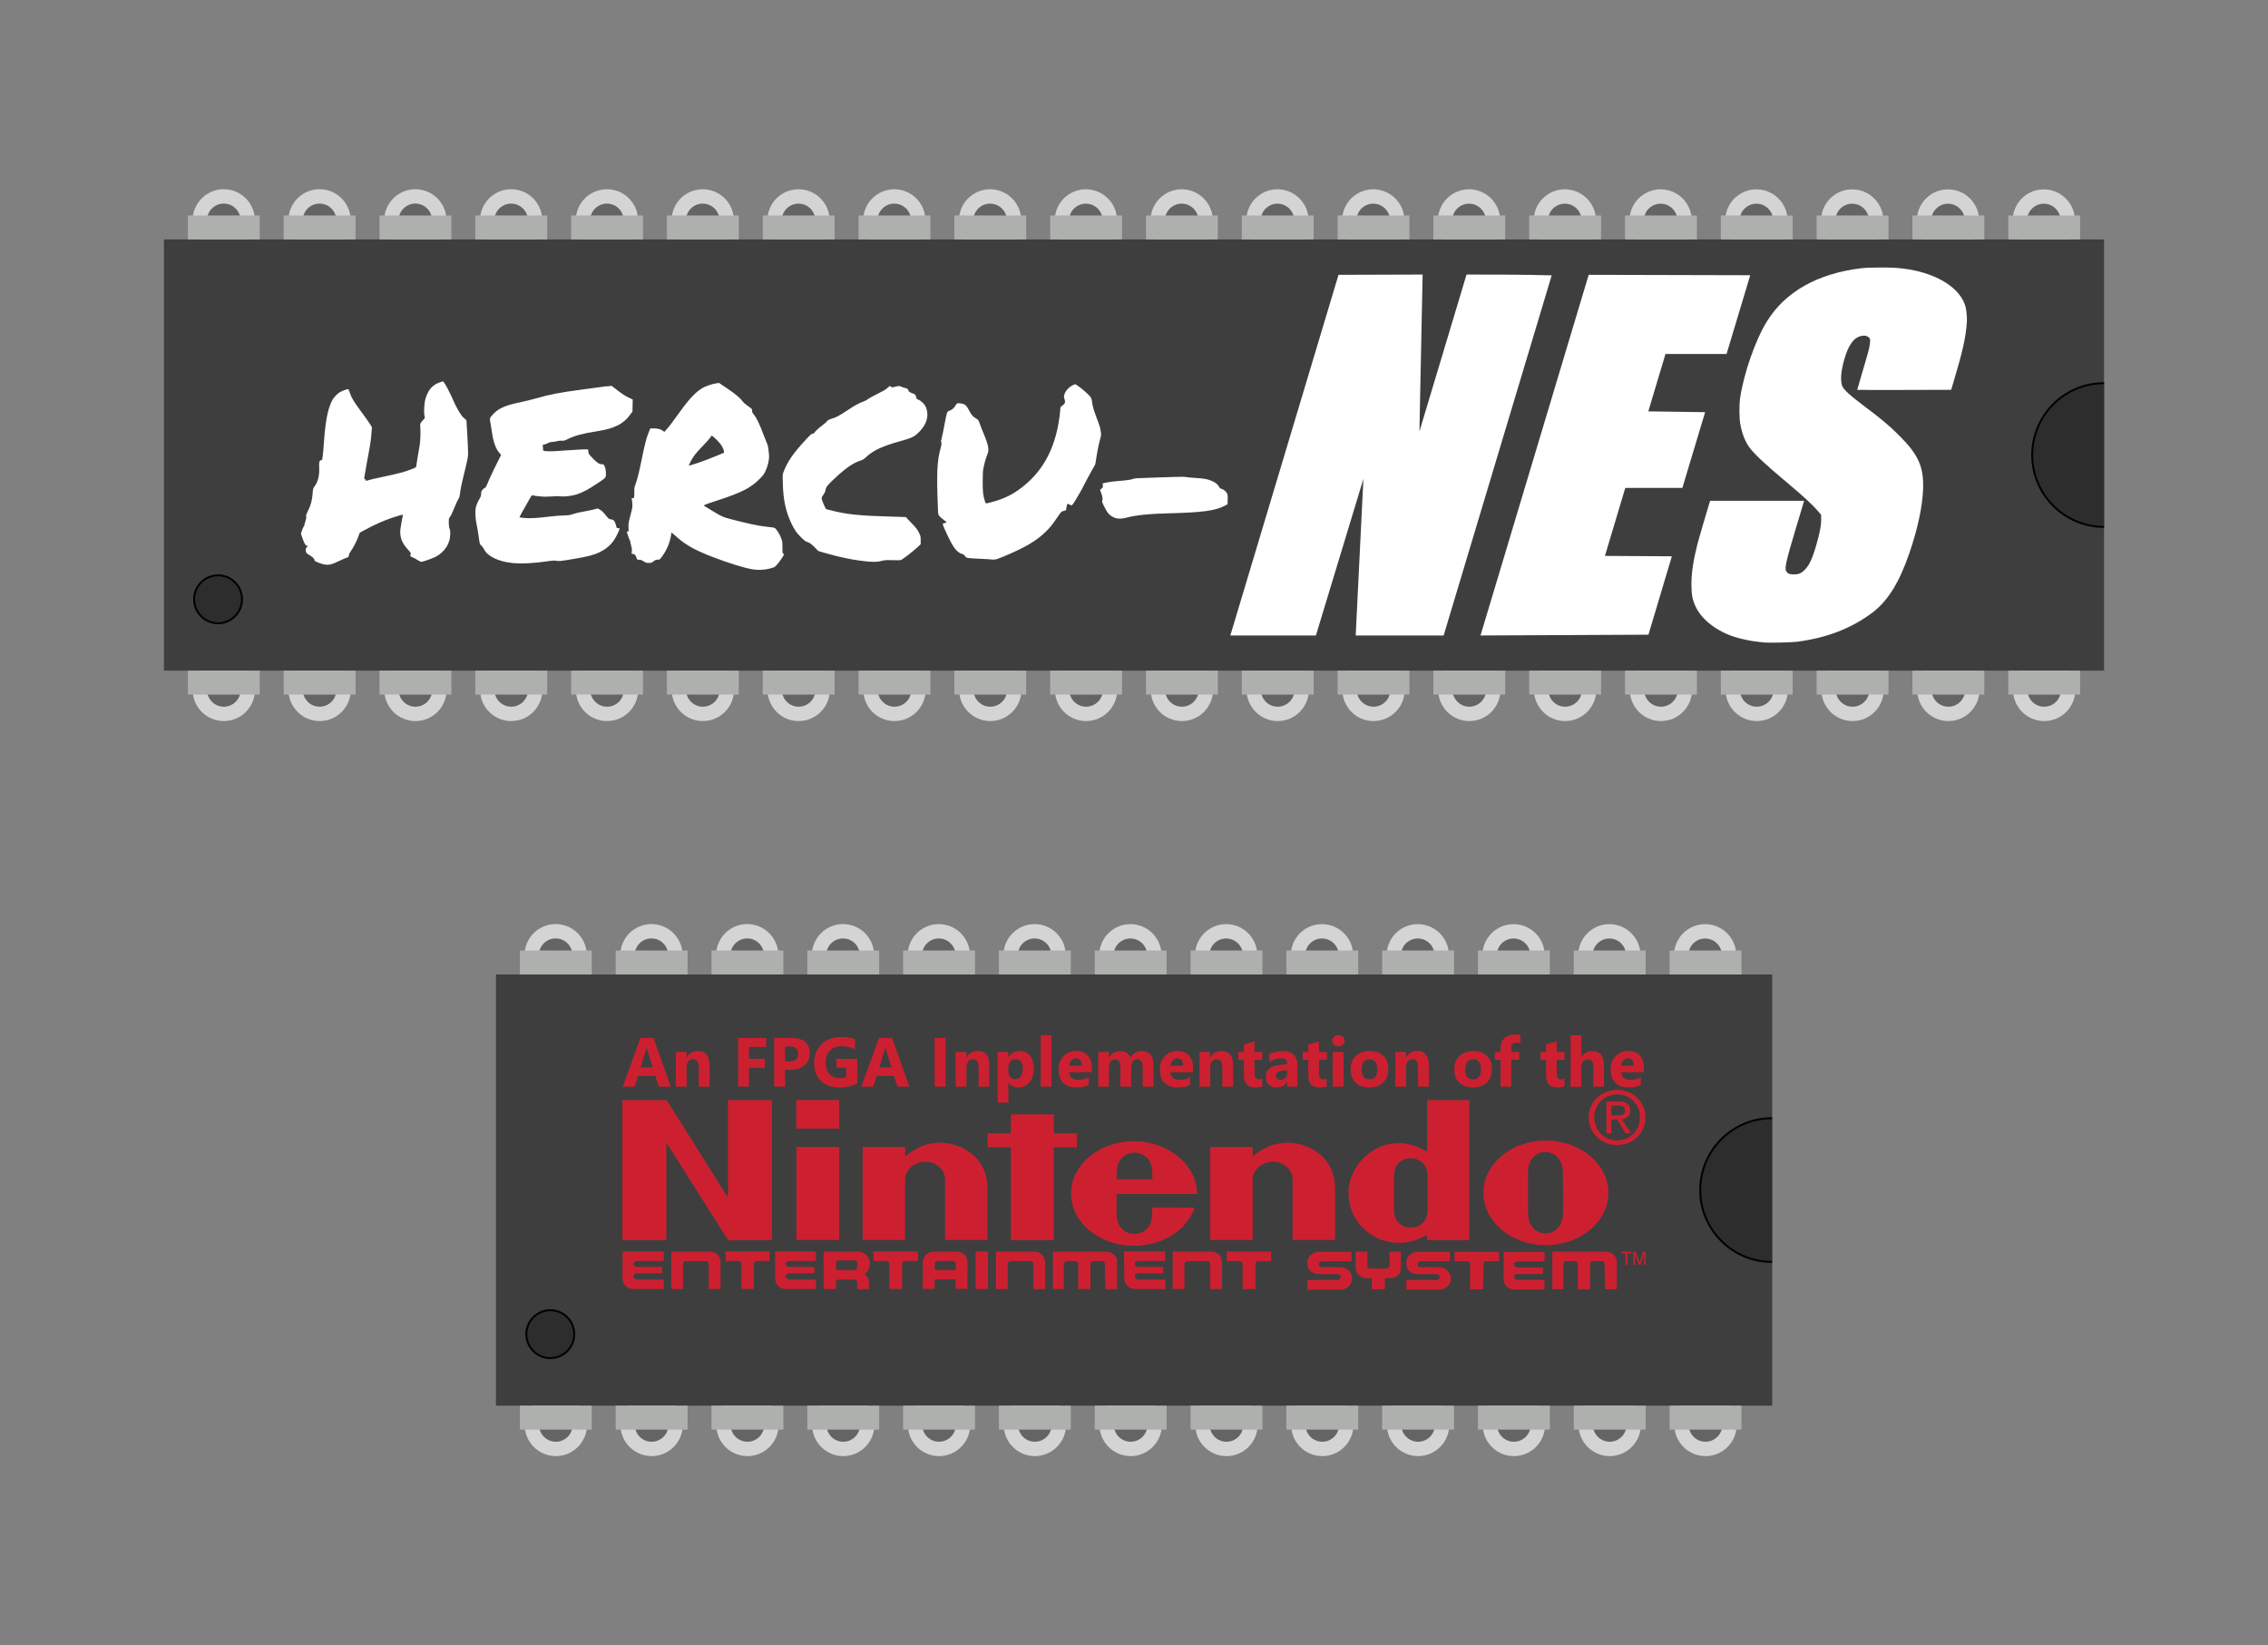 <?xml version="1.0" encoding="utf-8"?>
<!-- Generator: Adobe Illustrator 22.0.1, SVG Export Plug-In . SVG Version: 6.00 Build 0)  -->
<svg version="1.1" id="Layer_1" xmlns="http://www.w3.org/2000/svg" xmlns:xlink="http://www.w3.org/1999/xlink" x="0px" y="0px"
	 viewBox="0 0 1704.4 1236.2" style="enable-background:new 0 0 1704.4 1236.2;" xml:space="preserve">
<rect x="0" y="0" width="1704.4" height="1236.2" fill="#808080" stroke="none"/>
<style type="text/css">
	.st0{fill:#646464;}
	.st1{fill:none;stroke:#D4D4D4;stroke-width:10.8;stroke-linecap:round;stroke-linejoin:round;}
	.st2{fill:#3E3E3E;}
	.st3{fill:#AEB0AE;}
	.st4{fill:#2D2D2D;}
	.st5{fill:none;stroke:#000000;stroke-width:1.44;}
	.st6{fill:#FFFFFF;}
	.st7{fill:#CC2031;}
</style>
<g>
	<g>
		<g>
			<circle class="st0" cx="168.2" cy="518.4" r="18"/>
			<circle class="st1" cx="168.2" cy="518.4" r="18"/>
			<circle class="st0" cx="240.2" cy="518.4" r="18"/>
			<circle class="st1" cx="240.2" cy="518.4" r="18"/>
			<circle class="st0" cx="312.2" cy="518.4" r="18"/>
			<circle class="st1" cx="312.2" cy="518.4" r="18"/>
			<circle class="st0" cx="384.2" cy="518.4" r="18"/>
			<circle class="st1" cx="384.2" cy="518.4" r="18"/>
			<circle class="st0" cx="456.2" cy="518.4" r="18"/>
			<circle class="st1" cx="456.2" cy="518.4" r="18"/>
			<circle class="st0" cx="528.2" cy="518.4" r="18"/>
			<circle class="st1" cx="528.2" cy="518.4" r="18"/>
			<circle class="st0" cx="600.2" cy="518.4" r="18"/>
			<circle class="st1" cx="600.2" cy="518.4" r="18"/>
			<circle class="st0" cx="672.2" cy="518.4" r="18"/>
			<circle class="st1" cx="672.2" cy="518.4" r="18"/>
			<circle class="st0" cx="744.2" cy="518.4" r="18"/>
			<circle class="st1" cx="744.2" cy="518.4" r="18"/>
			<circle class="st0" cx="816.2" cy="518.4" r="18"/>
			<circle class="st1" cx="816.2" cy="518.4" r="18"/>
			<circle class="st0" cx="888.2" cy="518.4" r="18"/>
			<circle class="st1" cx="888.2" cy="518.4" r="18"/>
			<circle class="st0" cx="960.2" cy="518.4" r="18"/>
			<circle class="st1" cx="960.2" cy="518.4" r="18"/>
			<circle class="st0" cx="1032.2" cy="518.4" r="18"/>
			<circle class="st1" cx="1032.2" cy="518.4" r="18"/>
			<circle class="st0" cx="1104.2" cy="518.4" r="18"/>
			<circle class="st1" cx="1104.2" cy="518.4" r="18"/>
			<circle class="st0" cx="1176.2" cy="518.4" r="18"/>
			<circle class="st1" cx="1176.2" cy="518.4" r="18"/>
			<circle class="st0" cx="1248.2" cy="518.4" r="18"/>
			<circle class="st1" cx="1248.2" cy="518.4" r="18"/>
			<circle class="st0" cx="1320.2" cy="518.4" r="18"/>
			<circle class="st1" cx="1320.2" cy="518.4" r="18"/>
			<circle class="st0" cx="1392.2" cy="518.4" r="18"/>
			<circle class="st1" cx="1392.2" cy="518.4" r="18"/>
			<circle class="st0" cx="1464.2" cy="518.4" r="18"/>
			<circle class="st1" cx="1464.2" cy="518.4" r="18"/>
			<circle class="st0" cx="1536.2" cy="518.4" r="18"/>
			<circle class="st1" cx="1536.2" cy="518.4" r="18"/>
			
				<ellipse transform="matrix(0.16 -0.987 0.987 0.16 -22.2 305.081)" class="st0" cx="168.2" cy="165.6" rx="18" ry="18"/>
			
				<ellipse transform="matrix(0.16 -0.987 0.987 0.16 -22.2 305.081)" class="st1" cx="168.2" cy="165.6" rx="18" ry="18"/>
			
				<ellipse transform="matrix(0.16 -0.987 0.987 0.16 38.267 376.151)" class="st0" cx="240.2" cy="165.6" rx="18" ry="18"/>
			
				<ellipse transform="matrix(0.16 -0.987 0.987 0.16 38.267 376.151)" class="st1" cx="240.2" cy="165.6" rx="18" ry="18"/>
			
				<ellipse transform="matrix(0.16 -0.987 0.987 0.16 98.733 447.221)" class="st0" cx="312.2" cy="165.6" rx="18" ry="18"/>
			
				<ellipse transform="matrix(0.16 -0.987 0.987 0.16 98.733 447.221)" class="st1" cx="312.2" cy="165.6" rx="18" ry="18"/>
			
				<ellipse transform="matrix(0.16 -0.987 0.987 0.16 159.2 518.291)" class="st0" cx="384.2" cy="165.6" rx="18" ry="18"/>
			
				<ellipse transform="matrix(0.16 -0.987 0.987 0.16 159.2 518.291)" class="st1" cx="384.2" cy="165.6" rx="18" ry="18"/>
			
				<ellipse transform="matrix(0.16 -0.987 0.987 0.16 219.667 589.362)" class="st0" cx="456.2" cy="165.6" rx="18" ry="18"/>
			
				<ellipse transform="matrix(0.16 -0.987 0.987 0.16 219.667 589.362)" class="st1" cx="456.2" cy="165.6" rx="18" ry="18"/>
			
				<ellipse transform="matrix(0.16 -0.987 0.987 0.16 280.134 660.432)" class="st0" cx="528.2" cy="165.6" rx="18" ry="18"/>
			
				<ellipse transform="matrix(0.16 -0.987 0.987 0.16 280.134 660.432)" class="st1" cx="528.2" cy="165.6" rx="18" ry="18"/>
			
				<ellipse transform="matrix(0.16 -0.987 0.987 0.16 340.601 731.502)" class="st0" cx="600.2" cy="165.6" rx="18" ry="18"/>
			
				<ellipse transform="matrix(0.16 -0.987 0.987 0.16 340.601 731.502)" class="st1" cx="600.2" cy="165.6" rx="18" ry="18"/>
			
				<ellipse transform="matrix(0.16 -0.987 0.987 0.16 401.068 802.573)" class="st0" cx="672.2" cy="165.6" rx="18" ry="18"/>
			
				<ellipse transform="matrix(0.16 -0.987 0.987 0.16 401.068 802.573)" class="st1" cx="672.2" cy="165.6" rx="18" ry="18"/>
			
				<ellipse transform="matrix(0.16 -0.987 0.987 0.16 461.534 873.643)" class="st0" cx="744.2" cy="165.6" rx="18" ry="18"/>
			
				<ellipse transform="matrix(0.16 -0.987 0.987 0.16 461.534 873.643)" class="st1" cx="744.2" cy="165.6" rx="18" ry="18"/>
			
				<ellipse transform="matrix(0.16 -0.987 0.987 0.16 522.001 944.713)" class="st0" cx="816.2" cy="165.6" rx="18" ry="18"/>
			
				<ellipse transform="matrix(0.16 -0.987 0.987 0.16 522.001 944.713)" class="st1" cx="816.2" cy="165.6" rx="18" ry="18"/>
			
				<ellipse transform="matrix(0.16 -0.987 0.987 0.16 582.468 1015.783)" class="st0" cx="888.2" cy="165.6" rx="18" ry="18"/>
			
				<ellipse transform="matrix(0.16 -0.987 0.987 0.16 582.468 1015.783)" class="st1" cx="888.2" cy="165.6" rx="18" ry="18"/>
			
				<ellipse transform="matrix(0.16 -0.987 0.987 0.16 642.935 1086.854)" class="st0" cx="960.2" cy="165.6" rx="18" ry="18"/>
			
				<ellipse transform="matrix(0.16 -0.987 0.987 0.16 642.935 1086.854)" class="st1" cx="960.2" cy="165.6" rx="18" ry="18"/>
			
				<ellipse transform="matrix(0.16 -0.987 0.987 0.16 703.402 1157.924)" class="st0" cx="1032.2" cy="165.6" rx="18" ry="18"/>
			
				<ellipse transform="matrix(0.16 -0.987 0.987 0.16 703.402 1157.924)" class="st1" cx="1032.2" cy="165.6" rx="18" ry="18"/>
			
				<ellipse transform="matrix(0.16 -0.987 0.987 0.16 763.869 1228.994)" class="st0" cx="1104.2" cy="165.6" rx="18" ry="18"/>
			
				<ellipse transform="matrix(0.16 -0.987 0.987 0.16 763.869 1228.994)" class="st1" cx="1104.2" cy="165.6" rx="18" ry="18"/>
			
				<ellipse transform="matrix(0.16 -0.987 0.987 0.16 824.336 1300.065)" class="st0" cx="1176.2" cy="165.6" rx="18" ry="18"/>
			
				<ellipse transform="matrix(0.16 -0.987 0.987 0.16 824.336 1300.065)" class="st1" cx="1176.2" cy="165.6" rx="18" ry="18"/>
			
				<ellipse transform="matrix(0.16 -0.987 0.987 0.16 884.802 1371.135)" class="st0" cx="1248.2" cy="165.6" rx="18" ry="18"/>
			
				<ellipse transform="matrix(0.16 -0.987 0.987 0.16 884.802 1371.135)" class="st1" cx="1248.2" cy="165.6" rx="18" ry="18"/>
			
				<ellipse transform="matrix(0.16 -0.987 0.987 0.16 945.269 1442.205)" class="st0" cx="1320.2" cy="165.6" rx="18" ry="18"/>
			
				<ellipse transform="matrix(0.16 -0.987 0.987 0.16 945.269 1442.205)" class="st1" cx="1320.2" cy="165.6" rx="18" ry="18"/>
			
				<ellipse transform="matrix(0.16 -0.987 0.987 0.16 1005.736 1513.275)" class="st0" cx="1392.2" cy="165.6" rx="18" ry="18"/>
			
				<ellipse transform="matrix(0.16 -0.987 0.987 0.16 1005.736 1513.275)" class="st1" cx="1392.2" cy="165.6" rx="18" ry="18"/>
			
				<ellipse transform="matrix(0.16 -0.987 0.987 0.16 1066.203 1584.346)" class="st0" cx="1464.2" cy="165.6" rx="18" ry="18"/>
			
				<ellipse transform="matrix(0.16 -0.987 0.987 0.16 1066.203 1584.346)" class="st1" cx="1464.2" cy="165.6" rx="18" ry="18"/>
			
				<ellipse transform="matrix(0.16 -0.987 0.987 0.16 1126.67 1655.416)" class="st0" cx="1536.2" cy="165.6" rx="18" ry="18"/>
			
				<ellipse transform="matrix(0.16 -0.987 0.987 0.16 1126.67 1655.416)" class="st1" cx="1536.2" cy="165.6" rx="18" ry="18"/>
			<rect x="123.2" y="179.9" class="st2" width="1458" height="324"/>
			<rect x="141.2" y="161.9" class="st3" width="54" height="18"/>
			<rect x="213.2" y="161.9" class="st3" width="54" height="18"/>
			<rect x="285.2" y="161.9" class="st3" width="54" height="18"/>
			<rect x="357.2" y="161.9" class="st3" width="54" height="18"/>
			<rect x="429.2" y="161.9" class="st3" width="54" height="18"/>
			<rect x="501.2" y="161.9" class="st3" width="54" height="18"/>
			<rect x="573.2" y="161.9" class="st3" width="54" height="18"/>
			<rect x="645.2" y="161.9" class="st3" width="54" height="18"/>
			<rect x="717.2" y="161.9" class="st3" width="54" height="18"/>
			<rect x="789.2" y="161.9" class="st3" width="54" height="18"/>
			<rect x="861.2" y="161.9" class="st3" width="54" height="18"/>
			<rect x="933.2" y="161.9" class="st3" width="54" height="18"/>
			<rect x="1005.2" y="161.9" class="st3" width="54" height="18"/>
			<rect x="1077.2" y="161.9" class="st3" width="54" height="18"/>
			<rect x="1149.2" y="161.9" class="st3" width="54" height="18"/>
			<rect x="1221.2" y="161.9" class="st3" width="54" height="18"/>
			<rect x="1293.2" y="161.9" class="st3" width="54" height="18"/>
			<rect x="1365.2" y="161.9" class="st3" width="54" height="18"/>
			<rect x="1437.2" y="161.9" class="st3" width="54" height="18"/>
			<rect x="1509.2" y="161.9" class="st3" width="54" height="18"/>
			<rect x="141.2" y="503.9" class="st3" width="54" height="18"/>
			<rect x="213.2" y="503.9" class="st3" width="54" height="18"/>
			<rect x="285.2" y="503.9" class="st3" width="54" height="18"/>
			<rect x="357.2" y="503.9" class="st3" width="54" height="18"/>
			<rect x="429.2" y="503.9" class="st3" width="54" height="18"/>
			<rect x="501.2" y="503.9" class="st3" width="54" height="18"/>
			<rect x="573.2" y="503.9" class="st3" width="54" height="18"/>
			<rect x="645.2" y="503.9" class="st3" width="54" height="18"/>
			<rect x="717.2" y="503.9" class="st3" width="54" height="18"/>
			<rect x="789.2" y="503.9" class="st3" width="54" height="18"/>
			<rect x="861.2" y="503.9" class="st3" width="54" height="18"/>
			<rect x="933.2" y="503.9" class="st3" width="54" height="18"/>
			<rect x="1005.2" y="503.9" class="st3" width="54" height="18"/>
			<rect x="1077.2" y="503.9" class="st3" width="54" height="18"/>
			<rect x="1149.2" y="503.9" class="st3" width="54" height="18"/>
			<rect x="1221.2" y="503.9" class="st3" width="54" height="18"/>
			<rect x="1293.2" y="503.9" class="st3" width="54" height="18"/>
			<rect x="1365.2" y="503.9" class="st3" width="54" height="18"/>
			<rect x="1437.2" y="503.9" class="st3" width="54" height="18"/>
			<rect x="1509.2" y="503.9" class="st3" width="54" height="18"/>
			<path class="st4" d="M1581.2,287.9c-29.8,0-54,24.2-54,54c0,29.8,24.2,54,54,54"/>
			<path class="st5" d="M1581.2,287.9c-29.8,0-54,24.2-54,54c0,29.8,24.2,54,54,54"/>
			
				<ellipse transform="matrix(0.924 -0.383 0.383 0.924 -159.845 96.916)" class="st4" cx="163.7" cy="450.3" rx="18" ry="18"/>
			
				<ellipse transform="matrix(0.924 -0.383 0.383 0.924 -159.845 96.916)" class="st5" cx="163.7" cy="450.3" rx="18" ry="18"/>
		</g>
		<g>
			<path class="st6" d="M838.4,389.3c-1.9-0.5-4.5-2.2-5.8-3.9c-0.6-0.7-1.8-2.9-2.8-4.8c-1.5-3-1.7-3.6-1.4-4.5
				c0.4-1.4,0.1-3.3-1-6c-0.7-1.8-0.8-2.3-0.4-2.4c0.3-0.1,0.8-0.5,1.2-0.9c0.6-0.6,0.7-1,0.6-2.2l-0.2-1.4l3.3-0.7
				c1.8-0.4,5.7-0.9,8.8-1.1c5.8-0.4,10-1.1,11.3-1.7c0.5-0.3,4.5-0.5,11-0.7c5.7-0.2,13.9-0.5,18.4-0.6c5.2-0.2,8.6-0.2,9.5,0
				c0.8,0.2,4,0.5,7.3,0.7c6.9,0.4,9.9,1,12.8,2.4c2.6,1.2,4.2,2.5,5.1,4.2c0.4,0.9,1,1.4,1.6,1.5c1.6,0.4,3.5,1.9,4.3,3.3
				c0.6,1.2,0.7,1.9,0.6,4.9l-0.1,3.5l-2.9,1.5c-6.8,3.4-16.7,4.7-41.4,5.3c-15.2,0.4-25.2,1.4-32.6,3.5
				C842.8,389.8,840.7,389.9,838.4,389.3z M745.3,420.4c-0.2-0.1-3.7-0.3-7.8-0.5c-11.1-0.5-11.3-0.6-12.1-1.9
				c-0.4-0.7-1.1-1.3-2-1.6c-3.8-1.2-6-3.7-9.3-10c-3.2-6.3-5.9-12.4-5.6-12.8c0.1-0.2,0.7-0.4,1.4-0.6c0.7-0.1,1.3-0.3,1.4-0.5
				c0.1-0.1-0.8-1-2.1-1.9c-1.2-0.9-2.7-2.1-3.2-2.8c-1-1.2-1-1.2-1.2-6.8c-1-25.6-0.6-34.7,2.1-44.3c0.7-2.6,0.8-3.4,0.5-4.2
				c-0.3-0.8-0.2-1.6,0.3-3.4c0.4-1.3,1.2-5.4,1.9-9.1c0.7-3.7,1.5-7.7,1.8-8.8c0.6-1.9,0.7-2.1,2.3-2.7c2-0.8,3-1.6,4.4-3.9
				c1.2-1.9,1.5-1.9,4.9-1.3c2.2,0.4,3.4,1.5,5.3,5.1c1.8,3.5,2.8,4.6,5,5.9c1.9,1.1,2,1.2,2.9,3.8c0.5,1.5,2,5.3,3.3,8.4
				c3.5,8.5,4,11.7,2.4,15.2c-1,2.3-2.3,7-3,10.9c-0.3,1.6-0.4,5.3-0.4,9.9c0,7.4,0.3,9.8,1.7,14.2c0.6,1.9,0.3,1.9,6,0.3
				c8.2-2.2,14.5-5.3,21-10.2c14.6-11,23.6-25.8,27.7-45.7c0.9-4.5,1.9-11.5,1.9-13.7c0-0.7,0.2-1.5,0.4-1.7c0.2-0.2,1-0.8,1.6-1.3
				c1.7-1.3,1.9-2.3,1.2-4.5c-0.6-1.8-0.6-2,0-3.8c0.8-2.5,3.2-5.1,5.9-6.5l2.1-1l2.3,1.5c2.6,1.7,7.5,6,9,7.9
				c0.8,1,1.1,1.8,1.4,3.9c0.5,3.9,1.2,6.1,3.5,12.3c2.4,6.3,2.7,7.4,3.1,10.5c0.3,2.1,0.2,2.6-0.7,5.8c-0.6,2-1.6,6.9-2.3,11
				l-1.2,7.4l-3.3,5.9c-1.8,3.2-4.3,7.9-5.6,10.5c-1.3,2.5-2.8,5.3-3.4,6.2c-0.6,0.9-1.7,2.7-2.4,4c-0.7,1.3-1.7,2.8-2.2,3.4
				l-0.9,0.9l-1.5-0.7c-0.8-0.4-1.6-0.6-1.7-0.5c-0.1,0.1-0.4,1.2-0.6,2.5l-0.4,2.3l-1.4,0.4c-0.8,0.2-1.7,0.5-1.9,0.6
				c-0.3,0.2-1.8,2.2-3.3,4.4c-3.6,5.4-5.7,8-9.1,11.2c-6.9,6.6-15.3,11.5-30.8,18c-4.6,1.9-6.2,2.5-7.5,2.4
				C746.4,420.5,745.5,420.5,745.3,420.4z M653.1,422c-10.4-0.9-21.1-3-32.8-6.4l-5.4-1.6l-2.6-2.7c-2.5-2.6-4.3-3.8-6.3-4.3
				c-1.2-0.3-6.4-5.3-8.1-8c-3.4-5.1-6.6-13.1-8-20.1c-1-5.2-1.4-8.7-1.6-15.8c-0.2-6.3-0.2-6.5,0.6-8.7c2.9-7.5,7.1-13.7,16.1-23.4
				c4-4.4,4.9-5.2,5.8-5.2c0.5,0,1-0.1,1-0.3c0-0.6,3.1-3.6,5.9-5.7c1.7-1.2,3.4-2.7,3.8-3.3c0.6-0.8,1.4-1.2,3.2-1.8
				c3.9-1.2,5.7-2.1,11.7-6.1c6-4,9.3-5.8,12.5-6.9c1-0.3,2.5-1.1,3.3-1.8c0.8-0.6,4-2.4,7.1-3.9c3.7-1.8,6.4-3.3,7.5-4.4l1.8-1.6
				l1,0.6c0.9,0.5,1.2,0.6,2.7,0.1c2.9-0.8,3.8-0.8,5.2-0.1c0.7,0.4,1.9,0.8,2.6,0.9c1.5,0.2,2.6,1.1,2.6,2c0,0.7,2.1,1.9,3.7,2.3
				c0.9,0.2,1.3,0.6,1.8,1.6c0.4,0.7,0.6,1.6,0.5,1.8c-0.1,0.3,0.3,0.7,1.4,1.1c2.3,0.9,5.1,3.7,5.9,6.1c2.3,6.2,0.4,12.5-5.3,18.2
				c-3.5,3.5-5.5,4.5-12.8,6.5c-14.8,4.1-21.6,7.2-27.4,12.7c-1.2,1.1-2.3,1.8-3.6,2.2c-5.4,1.7-10.8,5.3-18.8,12.7
				c-6.3,5.8-7.3,7.1-7.7,9.4c-0.2,1.2-0.7,2.4-1.7,3.8c-1.4,1.9-1.4,2-1,3.6c0.2,0.9,1,2.8,1.7,4.3l1.3,2.7l3.8,1
				c12.1,3.1,21.5,4,46,4.7l10.3,0.3l1.3,1.5c0.7,0.8,2.6,2.8,4.2,4.4c2.1,2.2,3.2,3.6,4.2,5.7c1.3,2.6,1.4,2.9,1.4,5.8v3l-2.3,2.2
				c-3.2,3-11.3,9.3-12.6,9.7c-0.6,0.2-3.3,0.2-6.1,0.1c-4.2-0.1-5.6-0.1-7.7,0.4C660.1,422.2,657.6,422.3,653.1,422z M384.8,423
				c-10.4-1.1-18.5-5.1-21-10.2c-0.5-1.1-1.5-2.3-2.1-2.9c-1.2-1-1.2-1-2-7c-0.5-3.3-1.1-7-1.4-8.2c-0.9-3.7-1.3-9.5-0.9-12.3
				c0.4-2.5,1-4.1,3.1-7.9c0.8-1.4,1.1-2.4,1.1-3.7c0-1.5,0.2-1.9,1.2-3c0.6-0.7,1.4-1.3,1.8-1.3c0.4-0.1,1-1.3,1.9-3.6
				c0.7-1.9,3.3-7.4,5.7-12.3l4.4-8.8l-1.3-1.5c-2.4-2.6-4.3-7.4-5.3-13.7c-0.3-1.8-0.8-4.9-1.1-6.8c-1-5.9-1.1-5.3,0.8-7.6
				c4.1-5,9.5-7.6,21.5-10c3.2-0.7,8.3-1.9,11.4-2.8c10.7-3.1,18.6-4.6,35.5-6.8c6-0.8,12.3-1.6,14-1.9c1.7-0.3,4-0.5,5-0.5
				c1,0,2-0.2,2-0.4c0.1-0.2,1.8,1,3.8,2.6c4.9,3.8,6.3,4.7,9.7,6.4l2.9,1.4l-0.1,4.5l-0.1,4.5l-1.9,2.6c-2.3,3.3-5.6,6.1-9.6,8
				c-4.1,2-7.6,3-15.6,4.3c-11.1,1.8-16.4,3.3-21.7,5.9c-2.2,1.1-2.9,1.3-4.2,1.1c-0.9-0.1-2.5,0.1-3.7,0.4
				c-1.2,0.3-2.9,0.6-3.8,0.6c-1.1,0-2,0.2-2.7,0.7c-0.6,0.4-1.9,0.9-2.8,1.1c-1.6,0.4-1.8,0.5-1.5,1c0.2,0.3,0.3,1.3,0.3,2.2
				c0,1.5,0,1.5,1.3,1.8c2.1,0.3,6,0.3,13.3-0.3c12.3-0.9,18.9-1.2,19.2-0.8c0.1,0.2,0.3,1,0.3,1.8c0,1.3,0.3,1.7,3.3,4.8
				c3.4,3.5,4.8,4.4,6.9,4.4c1.1,0,1.3,0.1,2,1.6c0.9,2,1.3,6.1,0.7,7.8c-0.3,1-1.3,1.8-6.6,5.3c-6.8,4.5-10.8,6.6-15.2,8
				c-3.4,1.1-8.6,1.7-11.4,1.5c-2.7-0.3-2.6-0.3-6.9,0c-5.5,0.3-5.5,0.3-9.9-0.1c-2.2-0.2-4.4-0.5-4.7-0.7c-0.6-0.3-0.9,0-2.7,3.2
				c-4.4,7.6-7.4,13.1-7.3,13.3c0.1,0.1,1.8,0.3,3.7,0.5c4,0.4,9.7,0.1,19.2-1.1c3.1-0.4,7.7-0.7,10.2-0.8c4-0.1,5-0.3,7-1
				c1.3-0.5,4.9-1.4,8-1.9c3.1-0.6,6.8-1.3,8.1-1.7l2.5-0.7l1.7,0.9c1.2,0.7,2.5,1.8,4.3,4.1c2.3,2.9,2.6,3.1,3.9,3.2
				c2.2,0.2,3.2,1.4,4,4.8c0.4,1.8,0.5,1.8,1.6,1.8c1.4,0,1.4,0.1-0.4,4c-3.2,6.9-6.9,10.8-13.6,14.1c-4.3,2.1-8.8,3.3-19.7,5.1
				c-9.5,1.6-10.6,1.7-12.5,1.4c-1.8-0.3-2.9-0.3-6.8,0.3C400.9,423.3,391.7,423.7,384.8,423z M242.7,423.9c-1-0.2-2.8-0.9-4.1-1.4
				c-1.9-0.8-2.3-1.1-2.3-1.8c0-0.9-1.6-2.4-4.2-3.9c-2-1.1-2.3-1.7-2.3-3.8c0-0.8,0.3-1.4,0.9-2c0.8-0.8,0.9-0.9,0.2-0.9
				c-1,0-2-1.3-2.8-3.6c-0.4-1.1-1-2.9-1.4-3.8c-0.5-1.1-0.6-1.9-0.4-2.3c0.2-0.3,0.5-1.3,0.8-2.3c0.3-1,0.8-2,1-2.2
				c0.3-0.2,0.5-0.7,0.5-0.9c0-0.3,0.4-1.7,0.9-3.2c0.7-2.1,0.8-3,0.6-3.7c-0.3-0.8,0-1.5,1.5-4.6c2.1-4,3-7.8,3.4-13.4
				c0.2-2.7,0.4-3.3,1.2-4.4c2.7-3.4,3.9-8.2,3.7-14.1c-0.2-4.5,0-5.5,1.3-5.8c0.5-0.1,0.9-0.3,0.9-0.4c0-0.1,0.2-1.3,0.4-2.6
				c0.2-1.3,0.7-6.4,1-11.3c1.2-15.9,2.8-24,6.1-30.6c1-2,3.6-4.8,5.3-5.9c1.5-1,5.6-2.6,6.5-2.6c0.5,0,0.9,0.7,1.6,3
				c1.3,3.8,3.3,7.1,9.1,14.8c2.5,3.4,5.2,7.2,6,8.5l1.4,2.3l-0.3,3.8c-0.4,5.7-1,9.5-2.1,15.3c-1,5-2.9,16-3.3,18.6
				c-0.2,1.1-0.1,1.3,0.5,1.4c0.4,0.1,0.7,0.4,0.7,0.7c0,0.3,0,0.6,0.1,0.6c0,0,1-0.3,2.2-0.7c1.2-0.4,4.8-1.2,8.1-1.9
				c9-1.9,13.3-2.9,17.3-4c4.1-1.2,9.6-3.3,9.9-3.8c0.1-0.2,0.5-2.2,0.8-4.6c0.3-2.3,1.1-6.6,1.6-9.4c0.7-4,0.9-6.4,1-10.6
				c0-3-0.1-5.9-0.2-6.6c-0.3-1.3,0.2-2.1,2.9-5c0.6-0.7,0.7-0.9,0.3-2.4c-0.6-2.4-0.2-9.5,0.7-12.6c1.9-6.8,5.5-10.8,10.8-12.5
				l2.5-0.8l0.6,0.8c1.4,1.9,3.4,5.6,5.2,9.5c4.5,10.3,7.6,15.6,10.3,17.7l1.4,1.1l0.4,6.4c0.2,3.5,0.6,9.5,0.7,13.3
				c0.3,6.9,0.3,7-0.7,11.6c-0.6,2.6-1.6,7.1-2.4,10.1c-1.5,5.9-2.2,9.4-2.8,13.9c-0.3,2.1-0.6,3.3-1.3,4.2
				c-0.5,0.7-1.8,3.5-2.9,6.3c-2,4.9-2.7,6.3-3.8,7.6c-0.7,0.8-0.6,6.9,0.2,8.3c0.7,1.3,0.6,5.7-0.1,8.4
				c-1.4,5.4-5.3,10.1-10.9,12.9c-1.9,1-9.5,3.6-10.3,3.6c-0.3,0-1.6-0.6-2.8-1.4c-1.2-0.8-3-1.8-3.9-2.1c-1.8-0.7-1.8-0.8-1.3-2.2
				c0.3-0.8,0.2-1.1-1.9-3.4c-3.9-4.2-5.6-7.8-5.9-12.4c-0.1-2,0.1-3.8,0.9-8.1c0.6-3,1.1-5.6,1.1-5.7c0-0.4-2.5,0.3-7.4,1.9
				c-7.9,2.7-13.5,5.2-21.6,9.6l-3.5,1.9l-0.8,2.3c-1.3,3.6-4,9.1-5.6,11.1c-0.8,1.1-1.5,2.4-1.6,3.1c-0.2,1.5-0.7,2.1-1.4,2.1
				c-0.3,0-2.8,1.1-5.6,2.4C249,424.4,246.6,424.9,242.7,423.9z M524.9,347.7c2.8-0.9,8.2-3,12.1-4.6l7.1-2.9l-0.1-1.1
				c-0.2-2.1-1.8-4.9-4.6-7.8c-1.5-1.5-3.2-3.1-3.7-3.4l-1-0.6l-0.8,1.3c-0.4,0.7-2.9,3.5-5.5,6.2c-5.4,5.5-7.4,8.2-9.4,12
				c-0.7,1.5-1.4,2.8-1.4,2.9C517.6,350,520,349.4,524.9,347.7z M565,427.7c-6.1-1.1-18-4.8-28.9-9c-13.2-5-20.4-9-26.8-14.6
				c-1.5-1.3-3.2-2.7-3.7-3.2l-1-0.8l-0.2,1.5c-0.9,5.9-3.2,11.5-6.7,16.3c-1.9,2.6-1.9,2.7-3.4,2.6c-1.2,0-1.7,0.2-3.1,1.2
				c-1.5,1.2-1.9,1.3-3.7,1.3c-1.7,0-2.2-0.2-3.8-1.2c-1.4-0.9-2.1-1.2-3.3-1.2c-1.5,0-1.6-0.1-2-1.3c-0.7-2.1-1.3-2.8-2.6-3.1
				l-1.2-0.2l0.2-1.8c0.2-1.3,0-2.5-0.5-4.3c-0.4-1.4-0.7-2.7-0.6-2.8c0-0.1-0.1-0.6-0.4-1.1c-0.3-0.5-0.9-2.1-1.4-3.7l-1-2.9h0.8
				c0.8,0,0.8-0.1,0.6-3c-0.1-2.7,0-3.6,1.5-9.3c1.5-5.6,1.6-6.5,1.4-8.8c-0.1-1.4-0.3-3-0.4-3.4c-0.2-0.8-0.2-0.8,0.7-0.6
				c0.9,0.2,0.9,0.2,1.1-1.7c0.1-1.1,0.2-2.8,0.1-3.9c-0.1-1.6,0-2.5,0.8-4.6c1.4-3.8,2.8-9.3,4.8-19.2c2.2-10.9,3.4-15.6,5.1-19.8
				l1.3-3.2l2.6,0c3,0,4.9,0.5,6.7,1.7l1.3,0.9l1.3-1.5c2.5-2.8,4.3-5.2,9.2-12c8-11.2,12.8-16.3,18-19.4c2.4-1.4,6.9-3,10.1-3.5
				l2.4-0.4l6.1,4.1c6.2,4.2,10,7.3,11.7,9.8c0.5,0.8,2.3,2.3,4,3.5c3,2.1,3.1,2.1,3.1,3.5c0,1.1,0.3,1.7,1.4,3
				c1.8,2.1,4.3,7.2,7.1,14.8c1.3,3.4,2.6,6.7,2.9,7.3c0.5,1,0.9,3.2,1.3,8.2c0.3,3.5-0.8,8.2-2.7,12.2c-1.1,2.3-2.1,3.5-4.6,6
				c-6.6,6.6-13.3,10-31.4,15.9c-5.1,1.6-9.5,3.2-9.8,3.5c-0.6,0.4-0.5,0.6,1.4,1.6c1.1,0.6,3.9,2.3,6.1,3.7c2.2,1.4,5.2,3,6.7,3.6
				c3.2,1.3,20.7,5.6,26.4,6.5c2.3,0.4,5.9,0.9,8.1,1.1c3.6,0.4,4.1,0.5,4.8,1.3c1.5,1.7,3.1,4.4,4.1,7c0.9,2.3,1,3.1,1,7.1
				c0,3.9,0.1,4.5,0.6,4.6c0.3,0.1,0.6,0.3,0.6,0.5c0,0.6-3.7,6.1-5.3,7.8c-1.8,2-2.1,2.1-6.2,3.1C573.9,428.3,569,428.5,565,427.7z
				"/>
			<path class="st6" d="M1238.8,476.9l17.6-58.9l-50.3-0.3l15.3-51.1h42.9l17.1-56.9l-42.7-0.6l12.9-43.1h45.9l17.8-59.2l-121.4-0.3
				l-81.3,271L1238.8,476.9z M1024.6,359.8l-5.8,117.7h66.1l81.2-270.6c-21.3-0.6-42.7-0.6-64-0.6c-11.8,39.3-23.6,78.6-35.4,117.9
				l2.4-117.9l-63.2,0.2l-81.3,271h64.3L1024.6,359.8z M1350.5,482.2c22.4-2.9,40.9-10.1,56.5-21.8c11.8-8.9,20.4-22.8,28.1-45.4
				c6.1-17.9,9.6-34.4,10.1-47.3c0.6-16.8-3.4-25.9-17.9-40.4c-7.7-7.7-13.6-12.6-27.6-23.1c-9.1-6.8-13.8-11.1-15.1-13.8
				c-2-4.2-1-13.6,2.5-23.9c2.1-6.3,5.2-11,8.4-12.8c3.3-1.9,7.1-2,9-0.1c1,1,1,1.1,0.8,3.9c-0.3,3.5-1,6.2-5.8,22.3
				c-2.1,7.1-3.8,13-3.8,13.1c0,0.1,15.9,0.2,35.3,0.1l35.3-0.1l1.5-5c7.1-23.7,9.5-34.1,10.3-46.1c0.2-2.9-0.3-8.6-1-11.3
				c-3.6-13.5-20.2-24.4-42.7-28.1c-7.1-1.1-11-1.4-21-1.4c-7.4,0-11.5,0.2-15,0.6c-32.7,4-56.8,17.7-70.5,39.8
				c-8.8,14.1-17.6,39.6-20.3,58.3c-0.6,4.4-0.6,14.4,0.2,18.6c1.3,7.6,3.7,13.7,7.2,18.3c3.7,4.9,12.5,13.1,27,25.2
				c13.4,11.2,20.4,17.7,24.6,22.7l2,2.4l0,3.8c0,4.6-1.1,9.9-3.8,19.3c-3,10.3-5.3,15.1-8.9,18.5c-2.5,2.4-4.4,3.1-7.8,3.1
				c-3.1,0-4.4-0.5-5.5-2c-1.7-2.3-0.8-6.7,7.2-33.3l6-20h-70.6l-0.4,1.1c-1.9,6.1-8,26.8-9.1,31.1c-3.2,12.6-4.6,21.9-4.6,30.5
				c0,8,0.8,12.1,3.5,17.5c4.7,9.4,15.7,17.8,28.7,22c5,1.6,13,3.3,18.4,3.8c2.1,0.2,4.4,0.4,5,0.5
				C1329.6,483.1,1346.6,482.7,1350.5,482.2z"/>
		</g>
	</g>
	<g>
		<g>
			<circle class="st0" cx="417.7" cy="1070.7" r="18"/>
			<circle class="st1" cx="417.7" cy="1070.7" r="18"/>
			<circle class="st0" cx="489.7" cy="1070.7" r="18"/>
			<circle class="st1" cx="489.7" cy="1070.7" r="18"/>
			<circle class="st0" cx="561.7" cy="1070.7" r="18"/>
			<circle class="st1" cx="561.7" cy="1070.7" r="18"/>
			<circle class="st0" cx="633.7" cy="1070.7" r="18"/>
			<circle class="st1" cx="633.7" cy="1070.7" r="18"/>
			<circle class="st0" cx="705.7" cy="1070.7" r="18"/>
			<circle class="st1" cx="705.7" cy="1070.7" r="18"/>
			<circle class="st0" cx="777.7" cy="1070.7" r="18"/>
			<circle class="st1" cx="777.7" cy="1070.7" r="18"/>
			<circle class="st0" cx="849.7" cy="1070.7" r="18"/>
			<circle class="st1" cx="849.7" cy="1070.7" r="18"/>
			<circle class="st0" cx="921.7" cy="1070.7" r="18"/>
			<circle class="st1" cx="921.7" cy="1070.7" r="18"/>
			<circle class="st0" cx="993.7" cy="1070.7" r="18"/>
			<circle class="st1" cx="993.7" cy="1070.7" r="18"/>
			<circle class="st0" cx="1065.7" cy="1070.7" r="18"/>
			<circle class="st1" cx="1065.7" cy="1070.7" r="18"/>
			<circle class="st0" cx="1137.7" cy="1070.7" r="18"/>
			<circle class="st1" cx="1137.7" cy="1070.7" r="18"/>
			<circle class="st0" cx="1209.7" cy="1070.7" r="18"/>
			<circle class="st1" cx="1209.7" cy="1070.7" r="18"/>
			<circle class="st0" cx="1281.7" cy="1070.7" r="18"/>
			<circle class="st1" cx="1281.7" cy="1070.7" r="18"/>
			
				<ellipse transform="matrix(0.16 -0.987 0.987 0.16 -357.833 1015.127)" class="st0" cx="417.7" cy="717.9" rx="18" ry="18"/>
			
				<ellipse transform="matrix(0.16 -0.987 0.987 0.16 -357.833 1015.127)" class="st1" cx="417.7" cy="717.9" rx="18" ry="18"/>
			
				<ellipse transform="matrix(0.16 -0.987 0.987 0.16 -297.366 1086.197)" class="st0" cx="489.7" cy="717.9" rx="18" ry="18"/>
			
				<ellipse transform="matrix(0.16 -0.987 0.987 0.16 -297.366 1086.197)" class="st1" cx="489.7" cy="717.9" rx="18" ry="18"/>
			
				<ellipse transform="matrix(0.16 -0.987 0.987 0.16 -236.899 1157.268)" class="st0" cx="561.7" cy="717.9" rx="18" ry="18"/>
			
				<ellipse transform="matrix(0.16 -0.987 0.987 0.16 -236.899 1157.268)" class="st1" cx="561.7" cy="717.9" rx="18" ry="18"/>
			
				<ellipse transform="matrix(0.16 -0.987 0.987 0.16 -176.432 1228.338)" class="st0" cx="633.7" cy="717.9" rx="18" ry="18"/>
			
				<ellipse transform="matrix(0.16 -0.987 0.987 0.16 -176.432 1228.338)" class="st1" cx="633.7" cy="717.9" rx="18" ry="18"/>
			
				<ellipse transform="matrix(0.16 -0.987 0.987 0.16 -115.965 1299.408)" class="st0" cx="705.7" cy="717.9" rx="18" ry="18"/>
			
				<ellipse transform="matrix(0.16 -0.987 0.987 0.16 -115.965 1299.408)" class="st1" cx="705.7" cy="717.9" rx="18" ry="18"/>
			
				<ellipse transform="matrix(0.16 -0.987 0.987 0.16 -55.498 1370.478)" class="st0" cx="777.7" cy="717.9" rx="18" ry="18"/>
			
				<ellipse transform="matrix(0.16 -0.987 0.987 0.16 -55.498 1370.478)" class="st1" cx="777.7" cy="717.9" rx="18" ry="18"/>
			
				<ellipse transform="matrix(0.16 -0.987 0.987 0.16 4.968 1441.549)" class="st0" cx="849.7" cy="717.9" rx="18" ry="18"/>
			
				<ellipse transform="matrix(0.16 -0.987 0.987 0.16 4.968 1441.549)" class="st1" cx="849.7" cy="717.9" rx="18" ry="18"/>
			
				<ellipse transform="matrix(0.16 -0.987 0.987 0.16 65.435 1512.619)" class="st0" cx="921.7" cy="717.9" rx="18" ry="18"/>
			
				<ellipse transform="matrix(0.16 -0.987 0.987 0.16 65.435 1512.619)" class="st1" cx="921.7" cy="717.9" rx="18" ry="18"/>
			
				<ellipse transform="matrix(0.16 -0.987 0.987 0.16 125.902 1583.689)" class="st0" cx="993.7" cy="717.9" rx="18" ry="18"/>
			
				<ellipse transform="matrix(0.16 -0.987 0.987 0.16 125.902 1583.689)" class="st1" cx="993.7" cy="717.9" rx="18" ry="18"/>
			
				<ellipse transform="matrix(0.16 -0.987 0.987 0.16 186.369 1654.759)" class="st0" cx="1065.7" cy="717.9" rx="18" ry="18"/>
			
				<ellipse transform="matrix(0.16 -0.987 0.987 0.16 186.369 1654.759)" class="st1" cx="1065.7" cy="717.9" rx="18" ry="18"/>
			
				<ellipse transform="matrix(0.16 -0.987 0.987 0.16 246.836 1725.83)" class="st0" cx="1137.7" cy="717.9" rx="18" ry="18"/>
			
				<ellipse transform="matrix(0.16 -0.987 0.987 0.16 246.836 1725.83)" class="st1" cx="1137.7" cy="717.9" rx="18" ry="18"/>
			
				<ellipse transform="matrix(0.16 -0.987 0.987 0.16 307.303 1796.9)" class="st0" cx="1209.7" cy="717.9" rx="18" ry="18"/>
			
				<ellipse transform="matrix(0.16 -0.987 0.987 0.16 307.303 1796.9)" class="st1" cx="1209.7" cy="717.9" rx="18" ry="18"/>
			
				<ellipse transform="matrix(0.16 -0.987 0.987 0.16 367.769 1867.97)" class="st0" cx="1281.7" cy="717.9" rx="18" ry="18"/>
			
				<ellipse transform="matrix(0.16 -0.987 0.987 0.16 367.769 1867.97)" class="st1" cx="1281.7" cy="717.9" rx="18" ry="18"/>
			<rect x="372.7" y="732.2" class="st2" width="959.1" height="324"/>
			<rect x="390.7" y="714.2" class="st3" width="54" height="18"/>
			<rect x="462.7" y="714.2" class="st3" width="54" height="18"/>
			<rect x="534.7" y="714.2" class="st3" width="54" height="18"/>
			<rect x="606.7" y="714.2" class="st3" width="54" height="18"/>
			<rect x="678.7" y="714.2" class="st3" width="54" height="18"/>
			<rect x="750.7" y="714.2" class="st3" width="54" height="18"/>
			<rect x="822.7" y="714.2" class="st3" width="54" height="18"/>
			<rect x="894.7" y="714.2" class="st3" width="54" height="18"/>
			<rect x="966.7" y="714.2" class="st3" width="54" height="18"/>
			<rect x="1038.7" y="714.2" class="st3" width="54" height="18"/>
			<rect x="1110.7" y="714.2" class="st3" width="54" height="18"/>
			<rect x="1182.7" y="714.2" class="st3" width="54" height="18"/>
			<rect x="1254.7" y="714.2" class="st3" width="54" height="18"/>
			<rect x="390.7" y="1056.2" class="st3" width="54" height="18"/>
			<rect x="462.7" y="1056.2" class="st3" width="54" height="18"/>
			<rect x="534.7" y="1056.2" class="st3" width="54" height="18"/>
			<rect x="606.7" y="1056.2" class="st3" width="54" height="18"/>
			<rect x="678.7" y="1056.2" class="st3" width="54" height="18"/>
			<rect x="750.7" y="1056.2" class="st3" width="54" height="18"/>
			<rect x="822.7" y="1056.2" class="st3" width="54" height="18"/>
			<rect x="894.7" y="1056.2" class="st3" width="54" height="18"/>
			<rect x="966.7" y="1056.2" class="st3" width="54" height="18"/>
			<rect x="1038.7" y="1056.2" class="st3" width="54" height="18"/>
			<rect x="1110.7" y="1056.2" class="st3" width="54" height="18"/>
			<rect x="1182.7" y="1056.2" class="st3" width="54" height="18"/>
			<rect x="1254.7" y="1056.2" class="st3" width="54" height="18"/>
			<path class="st4" d="M1331.7,840.2c-29.8,0-54,24.2-54,54c0,29.8,24.2,54,54,54"/>
			<path class="st5" d="M1331.7,840.2c-29.8,0-54,24.2-54,54c0,29.8,24.2,54,54,54"/>
			
				<ellipse transform="matrix(0.924 -0.383 0.383 0.924 -352.199 234.421)" class="st4" cx="413.2" cy="1002.5" rx="18" ry="18"/>
			
				<ellipse transform="matrix(0.924 -0.383 0.383 0.924 -352.199 234.421)" class="st5" cx="413.2" cy="1002.5" rx="18" ry="18"/>
		</g>
		<g>
			<g>
				<g>
					<path class="st7" d="M467.7,826.6H501l46.1,73.3l0-73.3h33v105.2h-33l-46.3-73.3v73.3h-33.1L467.7,826.6z M759.7,837.4h32.2
						v14.2h17.4v10.4h-17.4l0,69.8h-32.2l0-69.8h-17.5v-10.4h17.5L759.7,837.4z M598.5,861.8h32.1v69.9h-32.1V861.8z M598.4,826.5
						h32.2V848h-32.2V826.5z M1174.6,896.2c0,0,0,10.6,0,14.8c0,11.1-6.7,15.8-13.1,15.8c-6.4,0-13.2-4.6-13.2-15.8
						c0-4.3,0-15.1,0-15.1s0-10.3,0-14.6c0-11.1,6.7-15.7,13.1-15.7c6.4,0,13.1,4.6,13.1,15.7
						C1174.6,885.6,1174.6,893.4,1174.6,896.2L1174.6,896.2L1174.6,896.2z M1161.7,857c-25.9,0-46.9,17.6-46.9,39.3
						c0,21.7,21,39.3,46.9,39.3c26,0,47-17.6,47-39.3C1208.7,874.6,1187.6,857,1161.7,857L1161.7,857z M1072.5,826.6h31.7v105.2
						h-31.8l0-4c-12.3,7.6-26.2,7.6-37,2.6c-2.9-1.3-22-10.3-22-34.7c0-18.5,17.7-38.6,40.9-36.6c7.6,0.7,13,3.4,18.2,6.2
						L1072.5,826.6z M1072.8,896.4v-12.5c0-10.8-7.6-13.6-12.6-13.6c-5.1,0-12.6,2.8-12.6,13.6c0,3.6,0,12.5,0,12.5s0,8.7,0,12.4
						c0,10.8,7.5,13.6,12.6,13.6c5,0,12.6-2.8,12.6-13.6V896.4z M705.9,858.6c12-0.3,36.4,7.4,36.2,35.1c0,4.9,0,38,0,38h-31.9
						v-45.9c0-6.1-5.9-12.9-14.7-12.9c-8.8,0-15.3,6.8-15.3,12.9l0,45.9h-31.9l0-69.9l31.9,0c0,0,0,5.6,0,7.3
						C687.2,862.6,696.3,858.9,705.9,858.6L705.9,858.6z M967.1,858.6c12-0.3,36.4,7.4,36.2,35.1c0,4.9,0,38,0,38h-31.9v-45.9
						c0-6.1-5.9-12.9-14.7-12.9s-15.3,6.8-15.3,12.9l0,45.9h-31.9l0-69.9l31.9,0c0,0,0,5.6,0,7.3
						C948.4,862.6,957.5,858.9,967.1,858.6L967.1,858.6z M839.2,886.2c-0.1-6.1,0.1-10.2,2.1-13.7c2.5-4.3,7.1-6.4,11.3-6.4h0
						c4.2,0,8.8,2.1,11.3,6.4c2,3.5,2.2,7.6,2.1,13.7H839.2L839.2,886.2z M865.9,907.3c0,0,0,0.3,0,4.3c0,12.8-8.6,15.6-13.3,15.6
						c-4.8,0-13.5-2.9-13.5-15.6c0-3.8,0-14.4,0-14.4s60.5,0,60.5,0c0-21.7-21.3-39.7-47.4-39.7c-26.1,0-47.3,17.6-47.3,39.3
						c0,21.7,21.2,39.3,47.3,39.3c21.7,0,40-12.2,45.6-28.7L865.9,907.3L865.9,907.3z M1210.9,851.6h-3.7v-24h9.3
						c5.7,0,8.6,2.1,8.6,6.8c0,4.3-2.7,6.1-6.3,6.6l6.9,10.5h-4.1l-6.4-10.4h-4.2L1210.9,851.6L1210.9,851.6z M1215.3,838.1
						c3.1,0,5.9-0.2,5.9-3.9c0-3-2.7-3.5-5.3-3.5h-5v7.4H1215.3z"/>
					<path class="st7" d="M1193.9,839.6c0-11.9,9.8-20.7,21.4-20.7c11.5,0,21.3,8.8,21.3,20.7c0,12-9.8,20.8-21.3,20.8
						C1203.7,860.4,1193.9,851.6,1193.9,839.6z M1215.3,856.9c9.6,0,17.1-7.4,17.1-17.4c0-9.8-7.5-17.2-17.1-17.2
						c-9.6,0-17.2,7.4-17.2,17.2C1198.2,849.6,1205.7,856.9,1215.3,856.9z"/>
				</g>
				<g>
					<g>
						<path class="st7" d="M532.7,940.4h-28.2v28.2h8.8v-18.8c0-1.2,1-2.2,2.1-2.2h15.2c1.2,0,2.1,1,2.1,2.2v18.8h8.8v-18.8
							C541.5,949.8,542.7,940.4,532.7,940.4"/>
						<path class="st7" d="M776.6,940.4h-28.2v28.2h8.9v-18.8c0-1.2,1-2.2,2-2.2h15.2c1.2,0,2.1,1,2.1,2.2v18.8h8.8v-18.8
							C785.3,949.8,786.5,940.4,776.6,940.4"/>
						<path class="st7" d="M909.5,940.4h-28.2v28.2h8.8v-18.8c0-1.2,1-2.2,2.1-2.2h15.2c1.2,0,2.1,1,2.1,2.2v18.8h8.8v-18.8
							C918.3,949.8,919.4,940.4,909.5,940.4"/>
						<path class="st7" d="M545.4,947.5h9.7c1,0,2.1,1,2.1,2.2v18.8h9.3v-18.8c0-1.2,1-2.2,2.1-2.2h9.7v-7.2h-33.1L545.4,947.5
							L545.4,947.5z"/>
						<path class="st7" d="M922,940.4v7.2h9.7c1.2,0,2.1,1,2.1,2.2v18.8h9.7v-18.8c0-1.2,0.8-2.2,2-2.2h9.7v-7.2H922z"/>
						<path class="st7" d="M656.5,947.5h9.7c1.2,0,2.1,1,2.1,2.2v18.8h9.7v-18.8c0-1.2,1-2.2,2.1-2.2h9.7v-7.2h-33.5L656.5,947.5
							L656.5,947.5z"/>
						<rect x="733.2" y="940.4" class="st7" width="9.3" height="28.2"/>
						<path class="st7" d="M718,940.4h-15.3c-10,0-9.2,9.3-9.2,9.3v1.2v17.6h8.9v-7.2h15.7v7.2h8.9V951v-1.2
							C727.2,949.8,728.3,940.4,718,940.4 M718.2,954.3h-15.7v-3.4v-1.6c0-0.8,1.2-1.8,1.7-1.8h11.9c1.3,0,2.1,1,2.1,1.8v1.6V954.3z
							"/>
						<path class="st7" d="M643.9,940.4H619v10.3v17.9h9.2v-5.4c0-1.2,0.8-1.8,2-1.8h12.3c0.6,0,1.7,1,1.7,1.8v5.4h8.8v-4.4
							c0,0,0.8-4-3.3-6.8c2.7-2,3.7-5,3.9-6.8c0.2-0.8,0.2-1.4,0.2-1.4S653.6,940.4,643.9,940.4 M644.1,952.1c0,1.4-0.6,2.2-1.7,2.2
							h-12.9c-0.6,0-1.3-0.8-1.3-2.2v-1.4v-1.4c0-1.2,0.8-2.2,2-2.2h12.3c1.2,0,1.7,0.6,1.7,2.2v1.4V952.1z"/>
						<path class="st7" d="M467.8,959.3c0,0-1,9.3,9.2,9.3h21.8v-7.2h-20.2c-1.3,0-2.5-1.2-2.5-2.4c0-1.4,1-2.2,2.5-2.2h19.1v-4.9
							h-19.5c-1.2,0-2.1-1-2.1-2.2s1-2.2,2.1-2.2h20.6v-7.2h-30.9L467.8,959.3L467.8,959.3z"/>
						<path class="st7" d="M582.6,959.3c0,0-1.3,9.3,8.8,9.3h21.8v-7.2h-20.2c-1.4,0-2.5-1.2-2.5-2.4c0-1.4,1.2-2.2,2.5-2.2H612
							v-4.9h-19.1c-1.4,0-2.5-1-2.5-2.2s1.2-2.2,2.5-2.2h20.2v-7.2h-30.6V959.3L582.6,959.3z"/>
						<path class="st7" d="M844.9,959.3c0,0-1,9.3,8.9,9.3h22v-7.2h-20.5c-1.2,0-2.4-1.2-2.4-2.4c0-1.4,0.8-2.2,2.1-2.2h19.1v-4.9
							h-19.1c-1.3,0-2.1-1-2.1-2.2s0.8-2.2,2.1-2.2h20.6v-7.2h-30.9L844.9,959.3L844.9,959.3z"/>
						<path class="st7" d="M830.4,940.5h-39.1v28.1h8.2v-18.8c0-1.2,1-2.2,2.1-2.2h6.6c1.2,0,2.1,1,2.1,2.2v18.8h9.2v-18.8
							c0-1.2,0.8-2.2,2.1-2.2h7c0.8,0,1.7,1,1.7,2.2l0.4,18.8h8.8v-18.8C839.5,949.8,840.7,940.5,830.4,940.5"/>
					</g>
					<g>
						<path class="st7" d="M1092.9,947.7h10c0.8,0,1.8,1,1.8,2.2v18.9h9.8l0.4-18.9c0-1.2,0.6-2.2,1.8-2.2h9.8v-7.1h-33.4V947.7z"/>
						<path class="st7" d="M1205.9,940.5h-39.3v28.2h8.2v-18.9c0-1.2,1-2.2,2.1-2.2h6.7c1.2,0,2.1,1,2.1,2.2v18.9h9.2v-18.9
							c0-1.2,0.8-2.2,2.1-2.2h7c0.8,0,1.8,1,1.8,2.2l0.4,18.9h8.8v-18.9C1215,949.9,1216.2,940.5,1205.9,940.5"/>
						<path class="st7" d="M1052.7,940.5h-8.4v10.5c0,1.2-1.2,2.2-2.1,2.2h-12.5c-1.2,0-2.1-1-2.1-2.2v-10.5h-8.8v10.4
							c0,0-1,9.5,9.2,9.5h2.9v8.3h9.8v-8.3h3.3c10.2,0,8.8-9.4,8.8-9.4V940.5z"/>
						<path class="st7" d="M1130,959.5c0,0-1.4,9.4,8.8,9.4h21.9v-7.2h-20.3c-1.4,0-2.5-1-2.5-2.4c0-1.4,1.2-2,2.5-2h19.1v-4.9
							h-19.1c-1.4,0-2.5-1.2-2.5-2.4c0-1.2,1.2-2.2,2.5-2.2h20.3v-7.1H1130V959.5z"/>
						<path class="st7" d="M1080.8,952.1h-13.1c-1.6,0-2.5-0.6-2.5-2c0-1.2,1-2.4,2.1-2.4h22.3v-7.1h-24.4c-4.5,0-8.4,3.8-8.4,8.2
							c0,6.2,3.9,8.6,9.2,8.6h13.1c1.4,0,2.8,0.6,2.8,2c0,1.2-1,2.4-2.1,2.4h-22.9v7.2h25c4.1,0,8.4-3.4,8.4-8.2
							C1090.1,954.9,1085.7,952.1,1080.8,952.1"/>
						<path class="st7" d="M1006.4,952.1h-12.7c-1.5,0-2.7-0.6-2.7-2c0-1.2,1.2-2.4,2.4-2.4h22.3v-7.1h-24.5c-4.9,0-8.8,3.8-8.8,8.2
							c0,6.2,4.3,8.6,9.6,8.6h12.7c1.6,0,2.7,0.6,2.7,2c0,1.2-1.2,2.4-2.4,2.4h-22.6v7.2h25c4.5,0,8.6-3.4,8.6-8.2
							C1015.9,954.9,1011.6,952.1,1006.4,952.1"/>
						<polygon class="st7" points="1226.2,940.5 1226.2,941.7 1223,941.7 1223,950.4 1221.6,950.4 1221.6,941.7 1218.4,941.7 
							1218.4,940.5 						"/>
						<path class="st7" d="M1227.4,940.5h1.9l2.8,8.3l2.8-8.3h1.9v9.8h-1.2v-5.8c0-0.2,0-0.5,0-1s0-1,0-1.5l-2.8,8.3h-1.3l-2.8-8.3
							v0.3c0,0.2,0,0.6,0,1.1c0,0.5,0,0.9,0,1.1v5.8h-1.2L1227.4,940.5L1227.4,940.5z"/>
					</g>
				</g>
			</g>
			<g>
				<path class="st7" d="M504.1,816.5h-9l-2.6-8.1h-13l-2.6,8.1H468l13.3-36.6h9.8L504.1,816.5z M490.6,802l-3.9-12.3
					c-0.3-0.9-0.5-2-0.6-3.3h-0.2c-0.1,1.1-0.3,2.1-0.6,3.2l-4,12.4H490.6z"/>
				<path class="st7" d="M533.1,816.5h-8V802c0-4-1.4-6.1-4.3-6.1c-1.4,0-2.5,0.5-3.4,1.6c-0.9,1.1-1.4,2.4-1.4,4.1v14.9h-8.1v-26.1
					h8.1v4.1h0.1c1.9-3.2,4.7-4.8,8.4-4.8c5.8,0,8.7,3.6,8.7,10.8V816.5z"/>
				<path class="st7" d="M575.8,786.6h-12.9v9h11.9v6.7h-11.9v14.2h-8.2v-36.6h21.1V786.6z"/>
				<path class="st7" d="M590,803.9v12.6h-8.2v-36.6h12.9c9.2,0,13.8,3.9,13.8,11.7c0,3.7-1.3,6.6-4,8.9c-2.6,2.3-6.2,3.4-10.6,3.4
					H590z M590,786.2v11.4h3.2c4.4,0,6.6-1.9,6.6-5.8c0-3.8-2.2-5.6-6.6-5.6H590z"/>
				<path class="st7" d="M644.1,814c-3.6,2.1-8,3.1-13.3,3.1c-5.9,0-10.5-1.6-13.9-4.9s-5.1-7.7-5.1-13.5c0-5.7,1.9-10.4,5.6-14.1
					s8.6-5.4,14.8-5.4c3.9,0,7.3,0.5,10.3,1.6v7.7c-2.8-1.6-6.3-2.4-10.4-2.4c-3.4,0-6.2,1.1-8.4,3.3c-2.2,2.2-3.2,5.2-3.2,8.9
					c0,3.8,1,6.7,2.9,8.7c1.9,2.1,4.5,3.1,7.8,3.1c2,0,3.5-0.3,4.7-0.8v-7.1h-7.3v-6.6h15.6V814z"/>
				<path class="st7" d="M683.4,816.5h-9l-2.6-8.1h-13l-2.6,8.1h-8.9l13.3-36.6h9.8L683.4,816.5z M670,802l-3.9-12.3
					c-0.3-0.9-0.5-2-0.6-3.3h-0.2c-0.1,1.1-0.3,2.1-0.6,3.2l-4,12.4H670z"/>
				<path class="st7" d="M710.6,816.5h-8.2v-36.6h8.2V816.5z"/>
				<path class="st7" d="M743.4,816.5h-8V802c0-4-1.4-6.1-4.3-6.1c-1.4,0-2.5,0.5-3.4,1.6c-0.9,1.1-1.4,2.4-1.4,4.1v14.9h-8.1v-26.1
					h8.1v4.1h0.1c1.9-3.2,4.7-4.8,8.4-4.8c5.8,0,8.7,3.6,8.7,10.8V816.5z"/>
				<path class="st7" d="M757.9,813.5h-0.1v15h-8.1v-38.1h8.1v3.9h0.1c2-3,4.8-4.6,8.4-4.6c3.4,0,6,1.2,7.8,3.5
					c1.8,2.3,2.8,5.5,2.8,9.5c0,4.4-1.1,7.8-3.2,10.5c-2.2,2.6-5,4-8.6,4C762,817.1,759.6,815.9,757.9,813.5z M757.7,802.7v2.1
					c0,1.8,0.5,3.3,1.4,4.4c1,1.1,2.2,1.7,3.7,1.7c1.8,0,3.3-0.7,4.3-2.1c1-1.4,1.5-3.4,1.5-6c0-4.6-1.8-6.9-5.4-6.9
					c-1.6,0-3,0.6-4,1.9C758.2,799,757.7,800.7,757.7,802.7z"/>
				<path class="st7" d="M790.2,816.5h-8.1v-38.7h8.1V816.5z"/>
				<path class="st7" d="M820.4,805.7h-17c0.3,3.8,2.7,5.7,7.2,5.7c2.9,0,5.4-0.7,7.6-2v5.8c-2.4,1.3-5.6,1.9-9.4,1.9
					c-4.2,0-7.5-1.2-9.8-3.5c-2.3-2.3-3.5-5.6-3.5-9.8c0-4.3,1.3-7.8,3.8-10.3c2.5-2.5,5.6-3.8,9.3-3.8c3.8,0,6.8,1.1,8.8,3.4
					c2.1,2.3,3.1,5.3,3.1,9.2V805.7z M813,800.8c0-3.7-1.5-5.6-4.5-5.6c-1.3,0-2.4,0.5-3.4,1.6c-0.9,1.1-1.5,2.4-1.7,4H813z"/>
				<path class="st7" d="M866.7,816.5h-8v-14.9c0-3.8-1.4-5.7-4.2-5.7c-1.3,0-2.4,0.6-3.2,1.7c-0.8,1.1-1.2,2.6-1.2,4.3v14.6h-8.1
					v-15c0-3.7-1.4-5.5-4.1-5.5c-1.4,0-2.5,0.5-3.3,1.6c-0.8,1.1-1.2,2.6-1.2,4.4v14.5h-8.1v-26.1h8.1v4.1h0.1
					c0.8-1.4,2-2.5,3.5-3.4c1.5-0.9,3.1-1.3,4.9-1.3c3.7,0,6.2,1.6,7.6,4.9c2-3.2,4.9-4.9,8.8-4.9c5.7,0,8.5,3.5,8.5,10.5V816.5z"/>
				<path class="st7" d="M896.5,805.7h-17c0.3,3.8,2.7,5.7,7.2,5.7c2.9,0,5.4-0.7,7.6-2v5.8c-2.4,1.3-5.6,1.9-9.4,1.9
					c-4.2,0-7.5-1.2-9.8-3.5s-3.5-5.6-3.5-9.8c0-4.3,1.3-7.8,3.8-10.3c2.5-2.5,5.6-3.8,9.3-3.8c3.8,0,6.8,1.1,8.8,3.4
					c2.1,2.3,3.1,5.3,3.1,9.2V805.7z M889.1,800.8c0-3.7-1.5-5.6-4.5-5.6c-1.3,0-2.4,0.5-3.4,1.6c-0.9,1.1-1.5,2.4-1.7,4H889.1z"/>
				<path class="st7" d="M926.6,816.5h-8V802c0-4-1.4-6.1-4.3-6.1c-1.4,0-2.5,0.5-3.4,1.6s-1.4,2.4-1.4,4.1v14.9h-8.1v-26.1h8.1v4.1
					h0.1c1.9-3.2,4.7-4.8,8.4-4.8c5.8,0,8.7,3.6,8.7,10.8V816.5z"/>
				<path class="st7" d="M948.7,816.2c-1.2,0.6-3,0.9-5.4,0.9c-5.7,0-8.5-3-8.5-8.8v-12h-4.2v-5.9h4.2v-5.6l8-2.3v7.9h5.9v5.9h-5.9
					v10.6c0,2.7,1.1,4.1,3.2,4.1c0.8,0,1.7-0.2,2.6-0.7V816.2z"/>
				<path class="st7" d="M975,816.5h-7.6v-3.7h-0.1c-1.8,2.9-4.3,4.4-7.8,4.4c-2.5,0-4.5-0.7-6-2.2c-1.5-1.4-2.2-3.4-2.2-5.8
					c0-5.1,3-8,9-8.8l7.1-0.9c0-2.9-1.5-4.3-4.6-4.3c-3.1,0-6.1,0.9-8.9,2.8v-6.1c1.1-0.6,2.7-1.1,4.6-1.5c1.9-0.4,3.7-0.7,5.3-0.7
					c7.4,0,11.2,3.7,11.2,11.1V816.5z M967.4,805.9v-1.8l-4.7,0.6c-2.6,0.3-3.9,1.5-3.9,3.5c0,0.9,0.3,1.7,1,2.3
					c0.6,0.6,1.5,0.9,2.6,0.9c1.5,0,2.7-0.5,3.7-1.6C966.9,808.8,967.4,807.5,967.4,805.9z"/>
				<path class="st7" d="M997.1,816.2c-1.2,0.6-3,0.9-5.4,0.9c-5.7,0-8.5-3-8.5-8.8v-12H979v-5.9h4.2v-5.6l8-2.3v7.9h5.9v5.9h-5.9
					v10.6c0,2.7,1.1,4.1,3.2,4.1c0.8,0,1.7-0.2,2.6-0.7V816.2z"/>
				<path class="st7" d="M1005.8,786.2c-1.4,0-2.5-0.4-3.3-1.2c-0.9-0.8-1.3-1.8-1.3-3c0-1.2,0.4-2.2,1.3-3c0.9-0.8,2-1.1,3.3-1.1
					c1.4,0,2.5,0.4,3.4,1.1s1.3,1.8,1.3,3c0,1.2-0.4,2.2-1.3,3S1007.1,786.2,1005.8,786.2z M1009.7,816.5h-8.1v-26.1h8.1V816.5z"/>
				<path class="st7" d="M1029,817.1c-4.4,0-7.8-1.2-10.3-3.7c-2.5-2.4-3.7-5.8-3.7-9.9c0-4.3,1.3-7.7,3.9-10.1
					c2.6-2.4,6.1-3.7,10.5-3.7c4.3,0,7.7,1.2,10.2,3.7c2.5,2.4,3.7,5.7,3.7,9.7c0,4.3-1.3,7.8-3.8,10.3
					C1036.9,815.9,1033.4,817.1,1029,817.1z M1029.2,795.9c-1.9,0-3.4,0.7-4.4,2c-1.1,1.3-1.6,3.2-1.6,5.6c0,5,2,7.5,6.1,7.5
					c3.9,0,5.8-2.6,5.8-7.7C1035,798.4,1033.1,795.9,1029.2,795.9z"/>
				<path class="st7" d="M1073.7,816.5h-8V802c0-4-1.4-6.1-4.3-6.1c-1.4,0-2.5,0.5-3.4,1.6s-1.4,2.4-1.4,4.1v14.9h-8.1v-26.1h8.1
					v4.1h0.1c1.9-3.2,4.7-4.8,8.4-4.8c5.8,0,8.7,3.6,8.7,10.8V816.5z"/>
				<path class="st7" d="M1106.9,817.1c-4.4,0-7.8-1.2-10.3-3.7c-2.5-2.4-3.7-5.8-3.7-9.9c0-4.3,1.3-7.7,3.9-10.1
					c2.6-2.4,6.1-3.7,10.5-3.7c4.3,0,7.7,1.2,10.2,3.7c2.5,2.4,3.7,5.7,3.7,9.7c0,4.3-1.3,7.8-3.8,10.3
					C1114.8,815.9,1111.3,817.1,1106.9,817.1z M1107.1,795.9c-1.9,0-3.4,0.7-4.4,2c-1.1,1.3-1.6,3.2-1.6,5.6c0,5,2,7.5,6.1,7.5
					c3.9,0,5.8-2.6,5.8-7.7C1112.9,798.4,1111,795.9,1107.1,795.9z"/>
				<path class="st7" d="M1142.6,784c-1-0.4-2-0.6-3-0.6c-2.6,0-3.9,1.4-3.9,4.2v2.8h6v5.9h-6v20.2h-8v-20.2h-4.4v-5.9h4.4v-3.2
					c0-3,1-5.4,2.9-7.2c1.9-1.8,4.6-2.7,7.9-2.7c1.6,0,3,0.2,4.1,0.5V784z"/>
				<path class="st7" d="M1175.8,816.2c-1.2,0.6-3,0.9-5.4,0.9c-5.7,0-8.5-3-8.5-8.8v-12h-4.2v-5.9h4.2v-5.6l8-2.3v7.9h5.9v5.9h-5.9
					v10.6c0,2.7,1.1,4.1,3.2,4.1c0.8,0,1.7-0.2,2.6-0.7V816.2z"/>
				<path class="st7" d="M1205.4,816.5h-8v-14.8c0-3.8-1.4-5.7-4.2-5.7c-1.4,0-2.6,0.5-3.5,1.6s-1.3,2.4-1.3,4.1v14.9h-8.1v-38.7
					h8.1v16.4h0.1c2-3,4.6-4.5,8-4.5c5.9,0,8.9,3.6,8.9,10.7V816.5z"/>
				<path class="st7" d="M1235.3,805.7h-17c0.3,3.8,2.7,5.7,7.2,5.7c2.9,0,5.4-0.7,7.6-2v5.8c-2.4,1.3-5.6,1.9-9.4,1.9
					c-4.2,0-7.5-1.2-9.8-3.5c-2.3-2.3-3.5-5.6-3.5-9.8c0-4.3,1.3-7.8,3.8-10.3c2.5-2.5,5.6-3.8,9.3-3.8c3.8,0,6.8,1.1,8.8,3.4
					c2.1,2.3,3.1,5.3,3.1,9.2V805.7z M1227.8,800.8c0-3.7-1.5-5.6-4.5-5.6c-1.3,0-2.4,0.5-3.4,1.6s-1.5,2.4-1.7,4H1227.8z"/>
			</g>
		</g>
	</g>
</g>
</svg>

